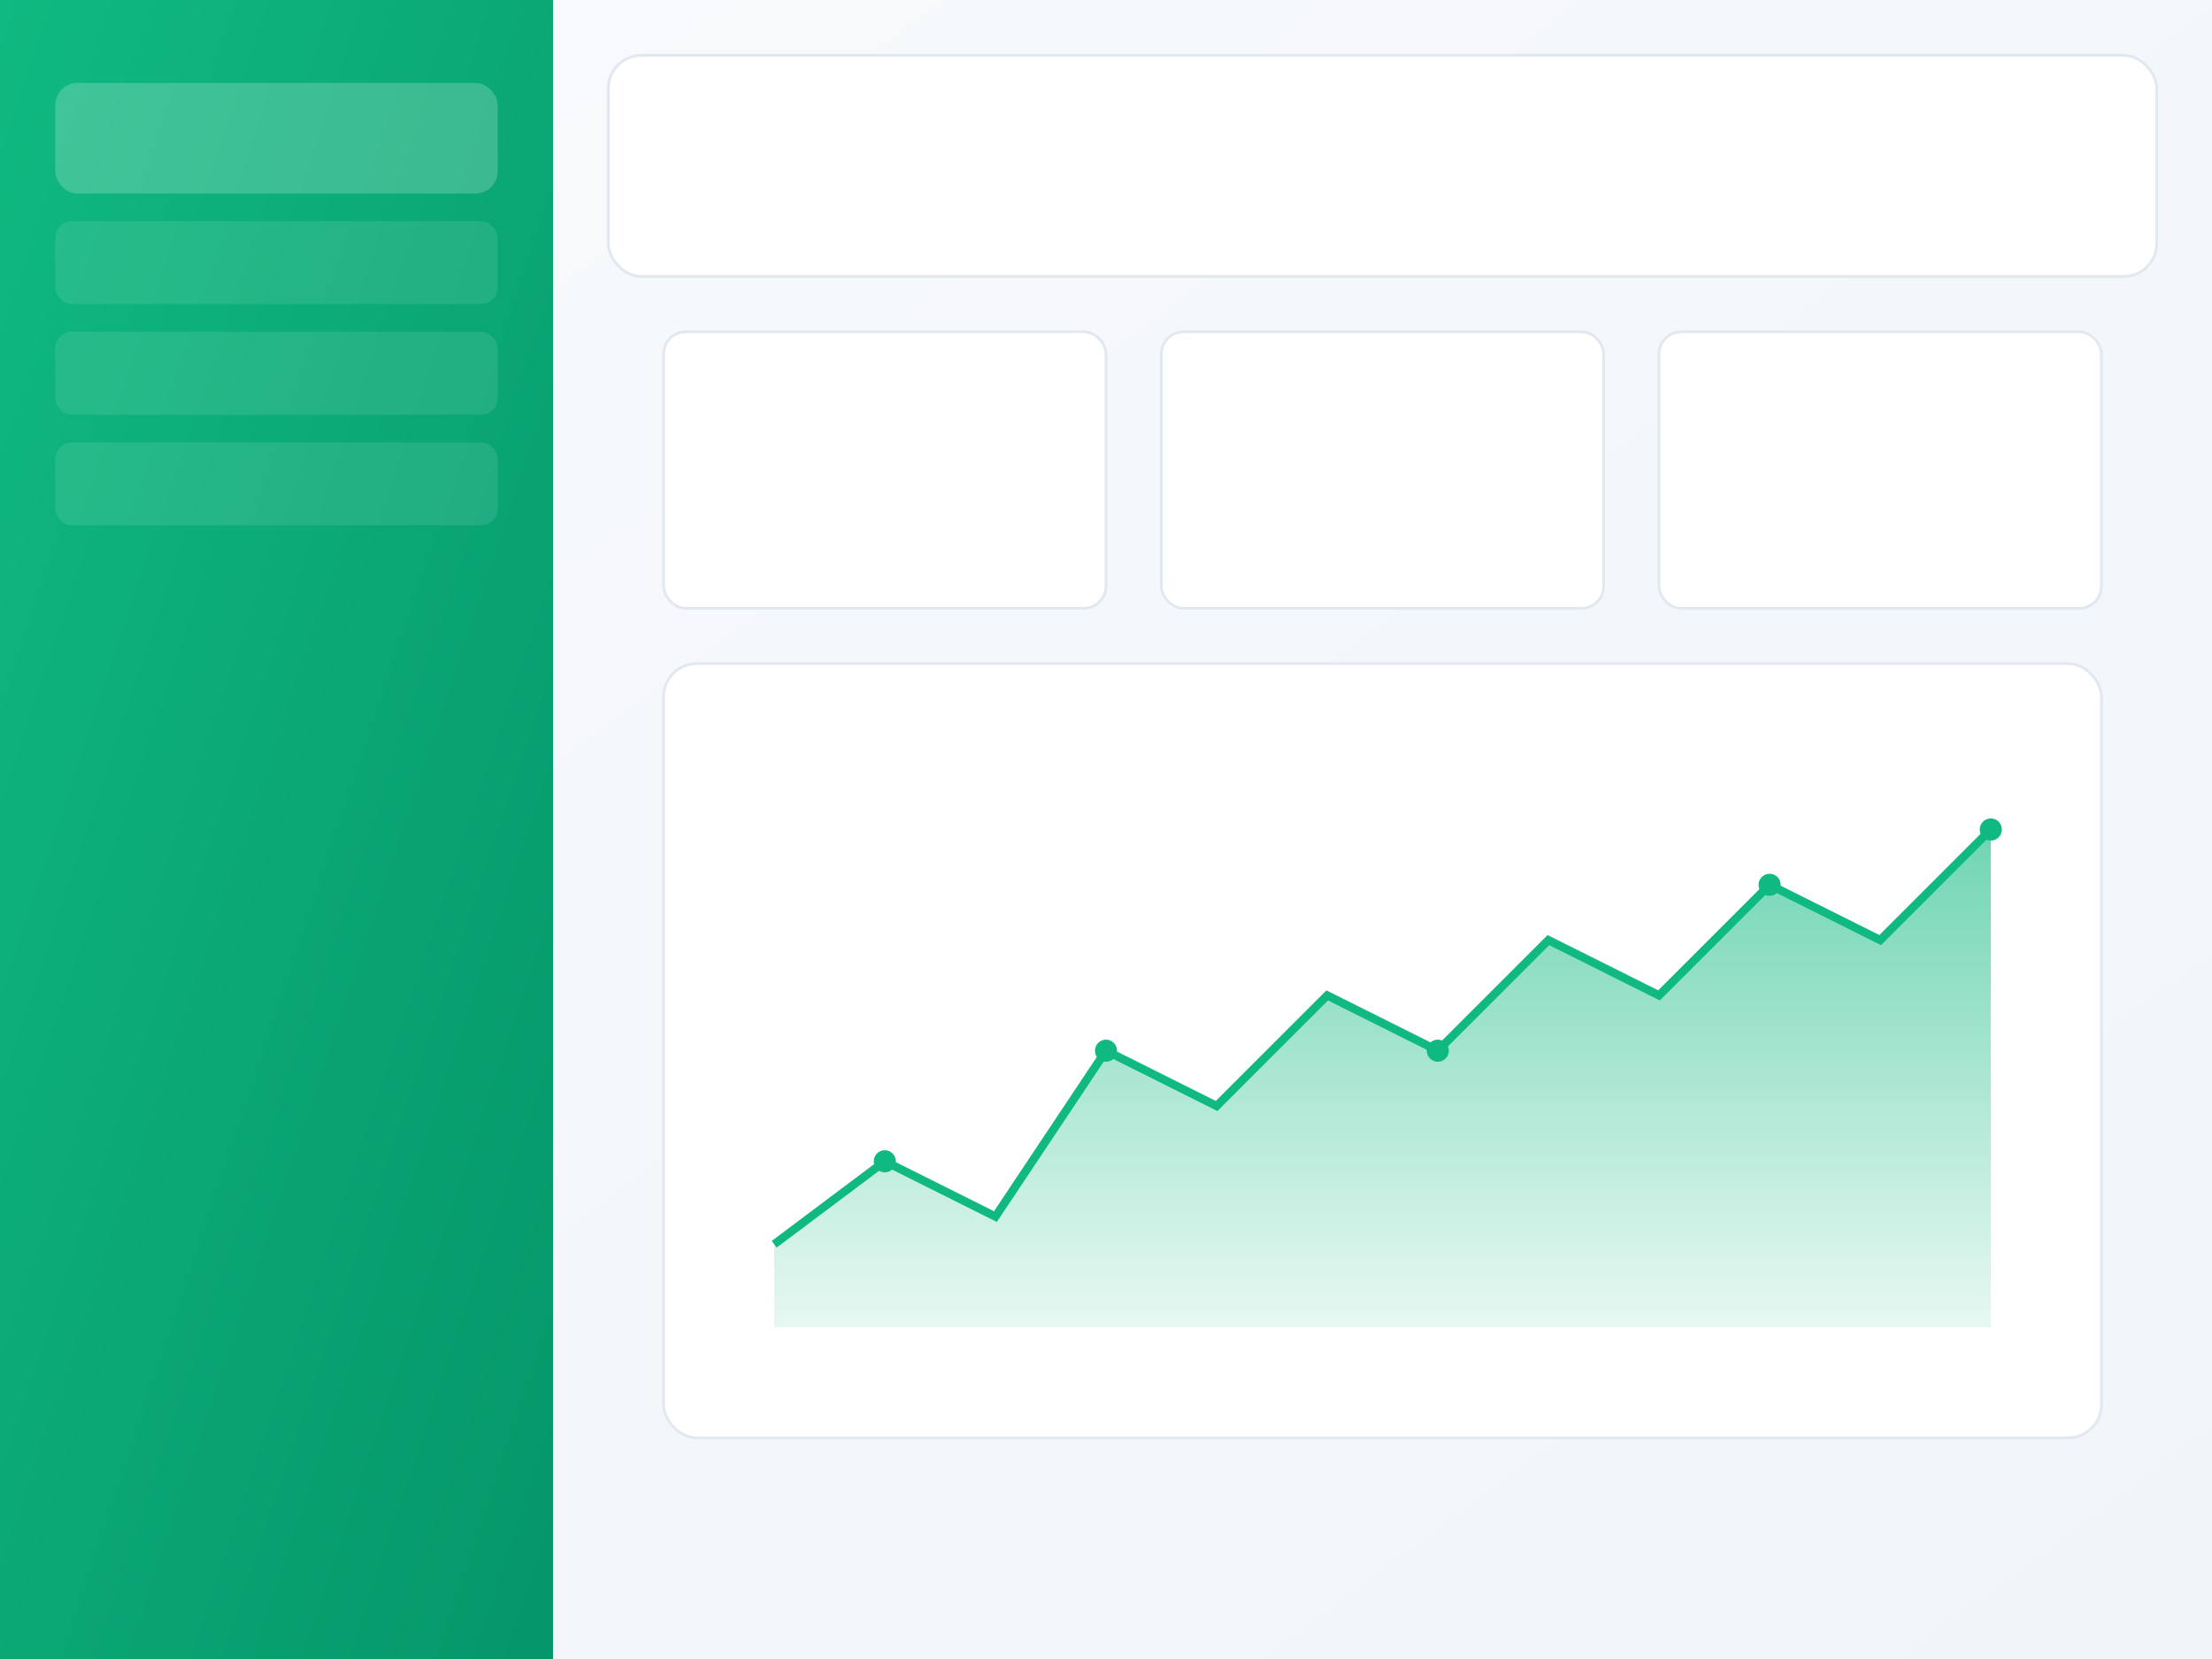 <svg viewBox="0 0 800 600" xmlns="http://www.w3.org/2000/svg">
  <rect x="0" y="0" width="800" height="600" fill="#333333" stroke="none"/>
  <defs>
    <linearGradient id="dashboardBg" x1="0%" y1="0%" x2="100%" y2="100%">
      <stop offset="0%" style="stop-color:#f8fafc"/>
      <stop offset="100%" style="stop-color:#f1f5f9"/>
    </linearGradient>
    <linearGradient id="sidebarGradient" x1="0%" y1="0%" x2="100%" y2="100%">
      <stop offset="0%" style="stop-color:#10b981"/>
      <stop offset="100%" style="stop-color:#059669"/>
    </linearGradient>
    <linearGradient id="chartGradient" x1="0%" y1="100%" x2="0%" y2="0%">
      <stop offset="0%" style="stop-color:#10b981;stop-opacity:0.1"/>
      <stop offset="100%" style="stop-color:#10b981;stop-opacity:0.6"/>
    </linearGradient>
  </defs>
  
  <!-- Main background -->
  <rect width="100%" height="100%" fill="url(#dashboardBg)"/>
  
  <!-- Sidebar -->
  <rect x="0" y="0" width="200" height="600" fill="url(#sidebarGradient)"/>
  
  <!-- Sidebar items -->
  <rect x="20" y="30" width="160" height="40" rx="8" fill="white" opacity="0.2"/>
  <rect x="20" y="80" width="160" height="30" rx="6" fill="white" opacity="0.1"/>
  <rect x="20" y="120" width="160" height="30" rx="6" fill="white" opacity="0.1"/>
  <rect x="20" y="160" width="160" height="30" rx="6" fill="white" opacity="0.1"/>
  
  <!-- Main content area -->
  <rect x="220" y="20" width="560" height="80" rx="12" fill="white" stroke="#e2e8f0" stroke-width="1"/>
  
  <!-- Stats cards -->
  <rect x="240" y="120" width="160" height="100" rx="8" fill="white" stroke="#e2e8f0" stroke-width="1"/>
  <rect x="420" y="120" width="160" height="100" rx="8" fill="white" stroke="#e2e8f0" stroke-width="1"/>
  <rect x="600" y="120" width="160" height="100" rx="8" fill="white" stroke="#e2e8f0" stroke-width="1"/>
  
  <!-- Chart area -->
  <rect x="240" y="240" width="520" height="280" rx="12" fill="white" stroke="#e2e8f0" stroke-width="1"/>
  
  <!-- Sample chart -->
  <path d="M280,450 L320,420 L360,440 L400,380 L440,400 L480,360 L520,380 L560,340 L600,360 L640,320 L680,340 L720,300" 
        stroke="#10b981" stroke-width="3" fill="none"/>
  <path d="M280,450 L320,420 L360,440 L400,380 L440,400 L480,360 L520,380 L560,340 L600,360 L640,320 L680,340 L720,300 L720,480 L280,480 Z" 
        fill="url(#chartGradient)"/>
  
  <!-- Chart points -->
  <circle cx="320" cy="420" r="4" fill="#10b981"/>
  <circle cx="400" cy="380" r="4" fill="#10b981"/>
  <circle cx="520" cy="380" r="4" fill="#10b981"/>
  <circle cx="640" cy="320" r="4" fill="#10b981"/>
  <circle cx="720" cy="300" r="4" fill="#10b981"/>
</svg>
